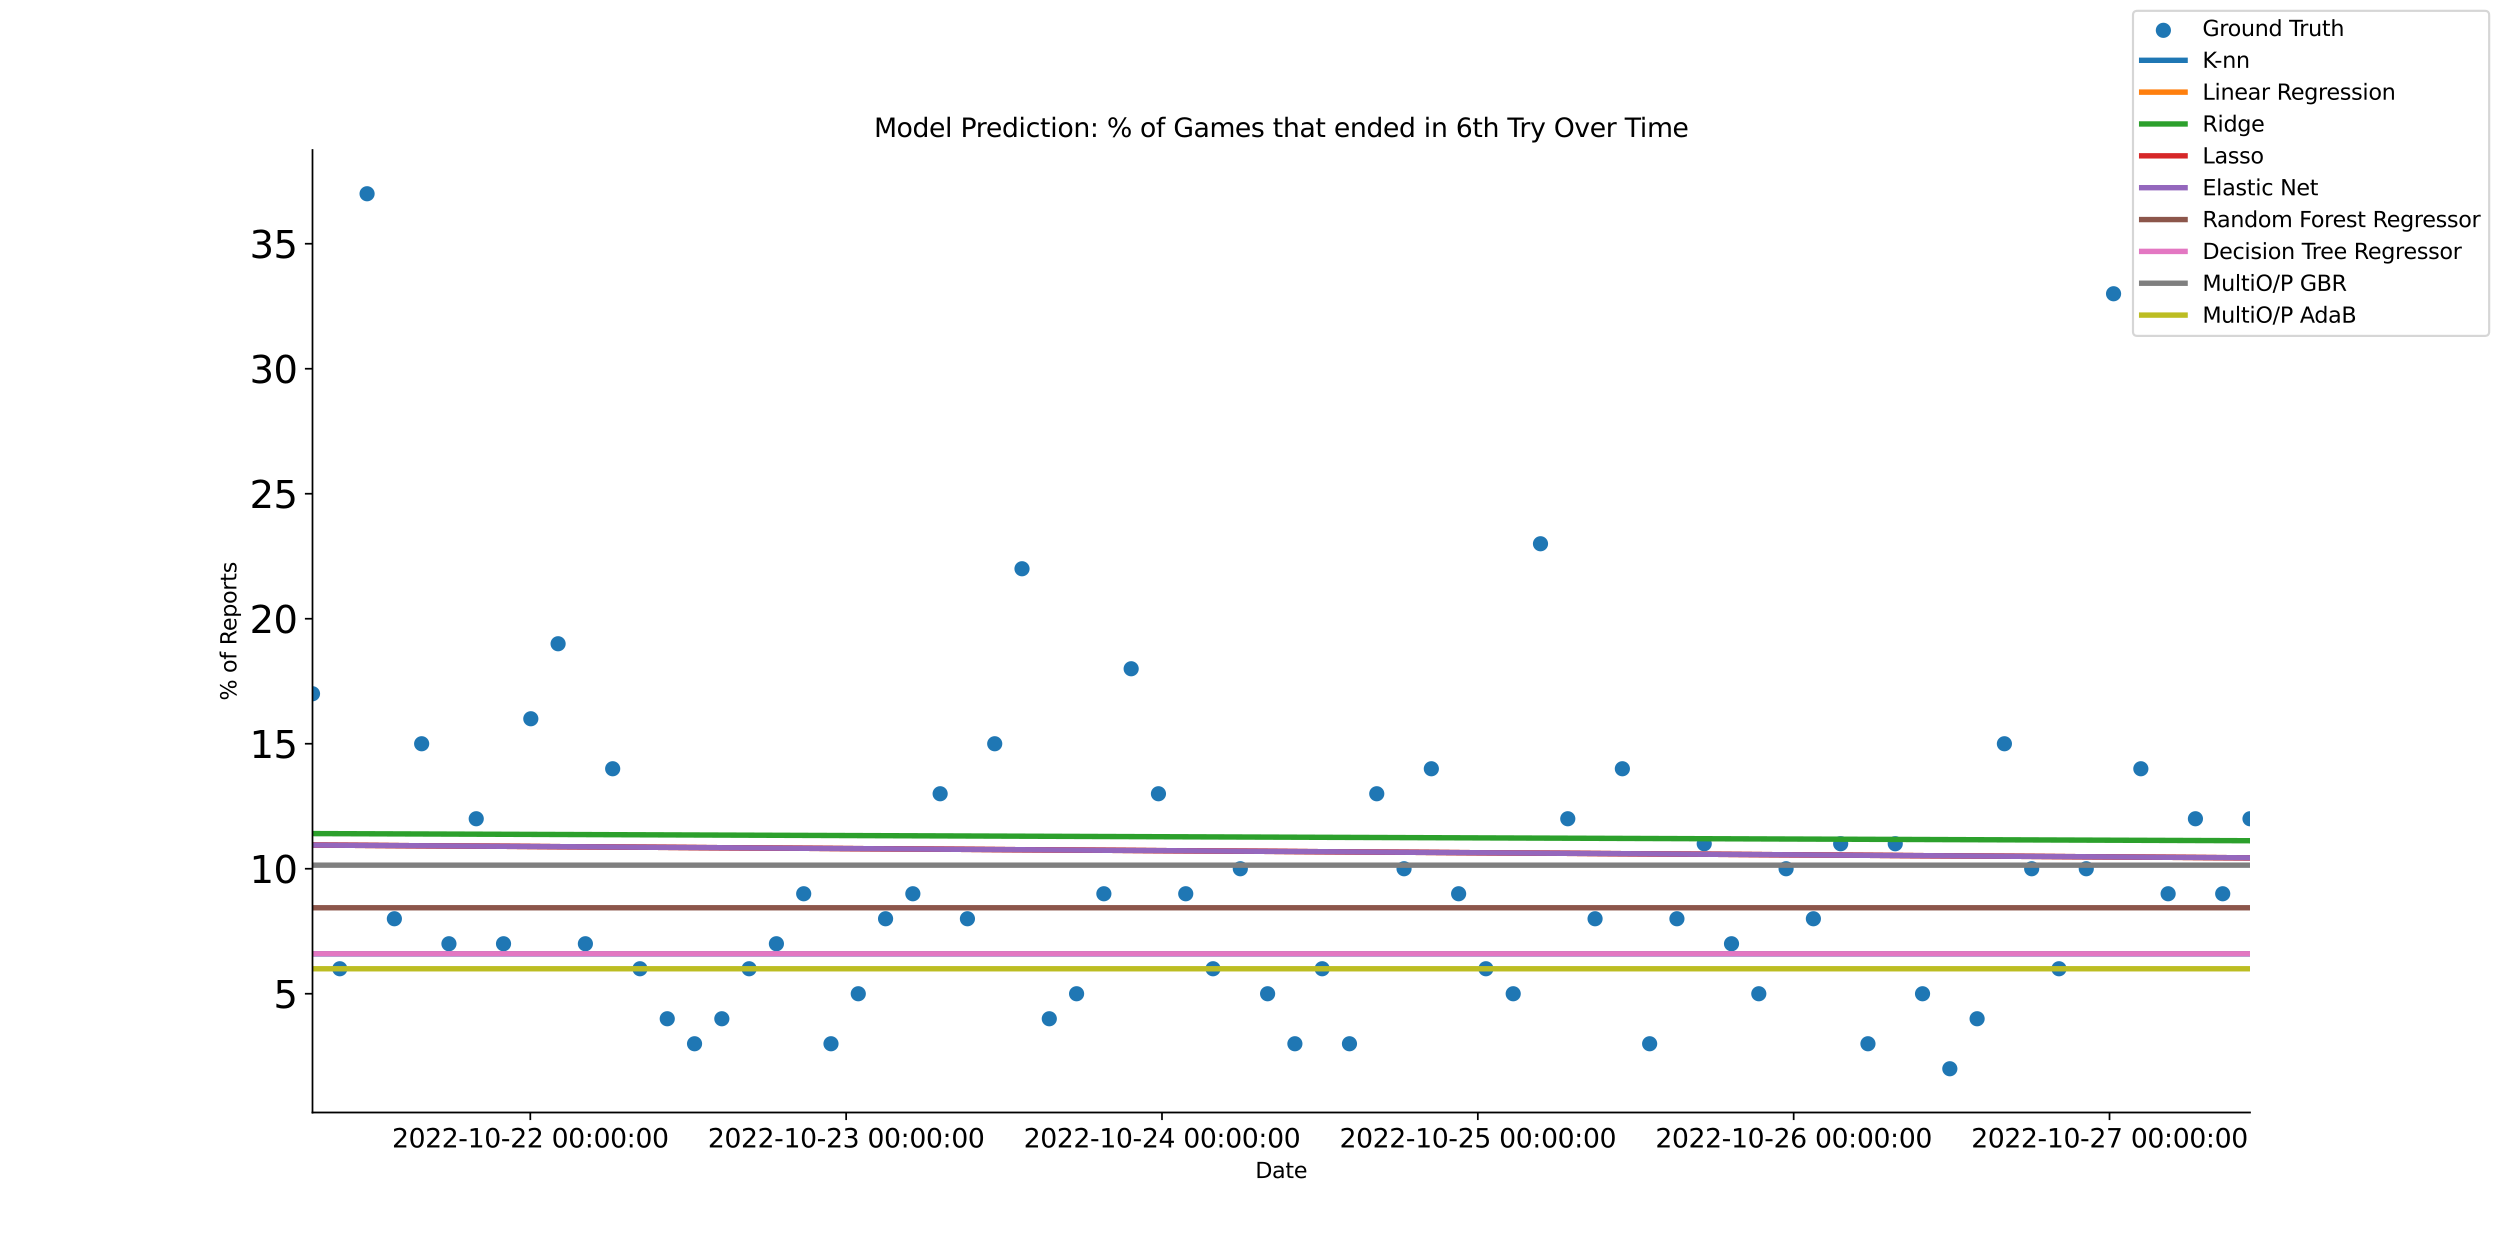 <?xml version="1.0" encoding="utf-8" standalone="no"?>
<!DOCTYPE svg PUBLIC "-//W3C//DTD SVG 1.1//EN"
  "http://www.w3.org/Graphics/SVG/1.1/DTD/svg11.dtd">
<svg xmlns:xlink="http://www.w3.org/1999/xlink" width="1152pt" height="576pt" viewBox="0 0 1152 576" xmlns="http://www.w3.org/2000/svg" version="1.1">
 <defs>
  <style type="text/css">*{stroke-linejoin: round; stroke-linecap: butt}</style>
 </defs>
 <g id="figure_1">
  <g id="patch_1">
   <path d="M 0 576 
L 1152 576 
L 1152 0 
L 0 0 
z
" style="fill: #ffffff"/>
  </g>
  <g id="axes_1">
   <g id="patch_2">
    <path d="M 144 512.64 
L 1036.8 512.64 
L 1036.8 69.12 
L 144 69.12 
z
" style="fill: #ffffff"/>
   </g>
   <g id="PathCollection_1">
    <defs>
     <path id="m0ea3b5fbcf" d="M 0 3 
C 0.796 3 1.559 2.684 2.121 2.121 
C 2.684 1.559 3 0.796 3 0 
C 3 -0.796 2.684 -1.559 2.121 -2.121 
C 1.559 -2.684 0.796 -3 0 -3 
C -0.796 -3 -1.559 -2.684 -2.121 -2.121 
C -2.684 -1.559 -3 -0.796 -3 0 
C -3 0.796 -2.684 1.559 -2.121 2.121 
C -1.559 2.684 -0.796 3 0 3 
z
" style="stroke: #1f77b4"/>
    </defs>
    <g clip-path="url(#pbd9b07a885)">
     <use xlink:href="#m0ea3b5fbcf" x="144" y="319.68" style="fill: #1f77b4; stroke: #1f77b4"/>
     <use xlink:href="#m0ea3b5fbcf" x="156.575" y="446.4" style="fill: #1f77b4; stroke: #1f77b4"/>
     <use xlink:href="#m0ea3b5fbcf" x="169.149" y="89.28" style="fill: #1f77b4; stroke: #1f77b4"/>
     <use xlink:href="#m0ea3b5fbcf" x="181.724" y="423.36" style="fill: #1f77b4; stroke: #1f77b4"/>
     <use xlink:href="#m0ea3b5fbcf" x="194.299" y="342.72" style="fill: #1f77b4; stroke: #1f77b4"/>
     <use xlink:href="#m0ea3b5fbcf" x="206.873" y="434.88" style="fill: #1f77b4; stroke: #1f77b4"/>
     <use xlink:href="#m0ea3b5fbcf" x="219.448" y="377.28" style="fill: #1f77b4; stroke: #1f77b4"/>
     <use xlink:href="#m0ea3b5fbcf" x="232.023" y="434.88" style="fill: #1f77b4; stroke: #1f77b4"/>
     <use xlink:href="#m0ea3b5fbcf" x="244.597" y="331.2" style="fill: #1f77b4; stroke: #1f77b4"/>
     <use xlink:href="#m0ea3b5fbcf" x="257.172" y="296.64" style="fill: #1f77b4; stroke: #1f77b4"/>
     <use xlink:href="#m0ea3b5fbcf" x="269.746" y="434.88" style="fill: #1f77b4; stroke: #1f77b4"/>
     <use xlink:href="#m0ea3b5fbcf" x="282.321" y="354.24" style="fill: #1f77b4; stroke: #1f77b4"/>
     <use xlink:href="#m0ea3b5fbcf" x="294.896" y="446.4" style="fill: #1f77b4; stroke: #1f77b4"/>
     <use xlink:href="#m0ea3b5fbcf" x="307.47" y="469.44" style="fill: #1f77b4; stroke: #1f77b4"/>
     <use xlink:href="#m0ea3b5fbcf" x="320.045" y="480.96" style="fill: #1f77b4; stroke: #1f77b4"/>
     <use xlink:href="#m0ea3b5fbcf" x="332.62" y="469.44" style="fill: #1f77b4; stroke: #1f77b4"/>
     <use xlink:href="#m0ea3b5fbcf" x="345.194" y="446.4" style="fill: #1f77b4; stroke: #1f77b4"/>
     <use xlink:href="#m0ea3b5fbcf" x="357.769" y="434.88" style="fill: #1f77b4; stroke: #1f77b4"/>
     <use xlink:href="#m0ea3b5fbcf" x="370.344" y="411.84" style="fill: #1f77b4; stroke: #1f77b4"/>
     <use xlink:href="#m0ea3b5fbcf" x="382.918" y="480.96" style="fill: #1f77b4; stroke: #1f77b4"/>
     <use xlink:href="#m0ea3b5fbcf" x="395.493" y="457.92" style="fill: #1f77b4; stroke: #1f77b4"/>
     <use xlink:href="#m0ea3b5fbcf" x="408.068" y="423.36" style="fill: #1f77b4; stroke: #1f77b4"/>
     <use xlink:href="#m0ea3b5fbcf" x="420.642" y="411.84" style="fill: #1f77b4; stroke: #1f77b4"/>
     <use xlink:href="#m0ea3b5fbcf" x="433.217" y="365.76" style="fill: #1f77b4; stroke: #1f77b4"/>
     <use xlink:href="#m0ea3b5fbcf" x="445.792" y="423.36" style="fill: #1f77b4; stroke: #1f77b4"/>
     <use xlink:href="#m0ea3b5fbcf" x="458.366" y="342.72" style="fill: #1f77b4; stroke: #1f77b4"/>
     <use xlink:href="#m0ea3b5fbcf" x="470.941" y="262.08" style="fill: #1f77b4; stroke: #1f77b4"/>
     <use xlink:href="#m0ea3b5fbcf" x="483.515" y="469.44" style="fill: #1f77b4; stroke: #1f77b4"/>
     <use xlink:href="#m0ea3b5fbcf" x="496.09" y="457.92" style="fill: #1f77b4; stroke: #1f77b4"/>
     <use xlink:href="#m0ea3b5fbcf" x="508.665" y="411.84" style="fill: #1f77b4; stroke: #1f77b4"/>
     <use xlink:href="#m0ea3b5fbcf" x="521.239" y="308.16" style="fill: #1f77b4; stroke: #1f77b4"/>
     <use xlink:href="#m0ea3b5fbcf" x="533.814" y="365.76" style="fill: #1f77b4; stroke: #1f77b4"/>
     <use xlink:href="#m0ea3b5fbcf" x="546.389" y="411.84" style="fill: #1f77b4; stroke: #1f77b4"/>
     <use xlink:href="#m0ea3b5fbcf" x="558.963" y="446.4" style="fill: #1f77b4; stroke: #1f77b4"/>
     <use xlink:href="#m0ea3b5fbcf" x="571.538" y="400.32" style="fill: #1f77b4; stroke: #1f77b4"/>
     <use xlink:href="#m0ea3b5fbcf" x="584.113" y="457.92" style="fill: #1f77b4; stroke: #1f77b4"/>
     <use xlink:href="#m0ea3b5fbcf" x="596.687" y="480.96" style="fill: #1f77b4; stroke: #1f77b4"/>
     <use xlink:href="#m0ea3b5fbcf" x="609.262" y="446.4" style="fill: #1f77b4; stroke: #1f77b4"/>
     <use xlink:href="#m0ea3b5fbcf" x="621.837" y="480.96" style="fill: #1f77b4; stroke: #1f77b4"/>
     <use xlink:href="#m0ea3b5fbcf" x="634.411" y="365.76" style="fill: #1f77b4; stroke: #1f77b4"/>
     <use xlink:href="#m0ea3b5fbcf" x="646.986" y="400.32" style="fill: #1f77b4; stroke: #1f77b4"/>
     <use xlink:href="#m0ea3b5fbcf" x="659.561" y="354.24" style="fill: #1f77b4; stroke: #1f77b4"/>
     <use xlink:href="#m0ea3b5fbcf" x="672.135" y="411.84" style="fill: #1f77b4; stroke: #1f77b4"/>
     <use xlink:href="#m0ea3b5fbcf" x="684.71" y="446.4" style="fill: #1f77b4; stroke: #1f77b4"/>
     <use xlink:href="#m0ea3b5fbcf" x="697.285" y="457.92" style="fill: #1f77b4; stroke: #1f77b4"/>
     <use xlink:href="#m0ea3b5fbcf" x="709.859" y="250.56" style="fill: #1f77b4; stroke: #1f77b4"/>
     <use xlink:href="#m0ea3b5fbcf" x="722.434" y="377.28" style="fill: #1f77b4; stroke: #1f77b4"/>
     <use xlink:href="#m0ea3b5fbcf" x="735.008" y="423.36" style="fill: #1f77b4; stroke: #1f77b4"/>
     <use xlink:href="#m0ea3b5fbcf" x="747.583" y="354.24" style="fill: #1f77b4; stroke: #1f77b4"/>
     <use xlink:href="#m0ea3b5fbcf" x="760.158" y="480.96" style="fill: #1f77b4; stroke: #1f77b4"/>
     <use xlink:href="#m0ea3b5fbcf" x="772.732" y="423.36" style="fill: #1f77b4; stroke: #1f77b4"/>
     <use xlink:href="#m0ea3b5fbcf" x="785.307" y="388.8" style="fill: #1f77b4; stroke: #1f77b4"/>
     <use xlink:href="#m0ea3b5fbcf" x="797.882" y="434.88" style="fill: #1f77b4; stroke: #1f77b4"/>
     <use xlink:href="#m0ea3b5fbcf" x="810.456" y="457.92" style="fill: #1f77b4; stroke: #1f77b4"/>
     <use xlink:href="#m0ea3b5fbcf" x="823.031" y="400.32" style="fill: #1f77b4; stroke: #1f77b4"/>
     <use xlink:href="#m0ea3b5fbcf" x="835.606" y="423.36" style="fill: #1f77b4; stroke: #1f77b4"/>
     <use xlink:href="#m0ea3b5fbcf" x="848.18" y="388.8" style="fill: #1f77b4; stroke: #1f77b4"/>
     <use xlink:href="#m0ea3b5fbcf" x="860.755" y="480.96" style="fill: #1f77b4; stroke: #1f77b4"/>
     <use xlink:href="#m0ea3b5fbcf" x="873.33" y="388.8" style="fill: #1f77b4; stroke: #1f77b4"/>
     <use xlink:href="#m0ea3b5fbcf" x="885.904" y="457.92" style="fill: #1f77b4; stroke: #1f77b4"/>
     <use xlink:href="#m0ea3b5fbcf" x="898.479" y="492.48" style="fill: #1f77b4; stroke: #1f77b4"/>
     <use xlink:href="#m0ea3b5fbcf" x="911.054" y="469.44" style="fill: #1f77b4; stroke: #1f77b4"/>
     <use xlink:href="#m0ea3b5fbcf" x="923.628" y="342.72" style="fill: #1f77b4; stroke: #1f77b4"/>
     <use xlink:href="#m0ea3b5fbcf" x="936.203" y="400.32" style="fill: #1f77b4; stroke: #1f77b4"/>
     <use xlink:href="#m0ea3b5fbcf" x="948.777" y="446.4" style="fill: #1f77b4; stroke: #1f77b4"/>
     <use xlink:href="#m0ea3b5fbcf" x="961.352" y="400.32" style="fill: #1f77b4; stroke: #1f77b4"/>
     <use xlink:href="#m0ea3b5fbcf" x="973.927" y="135.36" style="fill: #1f77b4; stroke: #1f77b4"/>
     <use xlink:href="#m0ea3b5fbcf" x="986.501" y="354.24" style="fill: #1f77b4; stroke: #1f77b4"/>
     <use xlink:href="#m0ea3b5fbcf" x="999.076" y="411.84" style="fill: #1f77b4; stroke: #1f77b4"/>
     <use xlink:href="#m0ea3b5fbcf" x="1011.651" y="377.28" style="fill: #1f77b4; stroke: #1f77b4"/>
     <use xlink:href="#m0ea3b5fbcf" x="1024.225" y="411.84" style="fill: #1f77b4; stroke: #1f77b4"/>
     <use xlink:href="#m0ea3b5fbcf" x="1036.8" y="377.28" style="fill: #1f77b4; stroke: #1f77b4"/>
    </g>
   </g>
   <g id="matplotlib.axis_1">
    <g id="xtick_1">
     <g id="line2d_1">
      <defs>
       <path id="m6dbada11b9" d="M 0 0 
L 0 3.5 
" style="stroke: #000000; stroke-width: 0.8"/>
      </defs>
      <g>
       <use xlink:href="#m6dbada11b9" x="244.364" y="512.64" style="stroke: #000000; stroke-width: 0.8"/>
      </g>
     </g>
     <g id="text_1">
      <!-- 2022-10-22 00:00:00 -->
      <g transform="translate(180.641 528.758) scale(0.12 -0.12)">
       <defs>
        <path id="DejaVuSans-32" d="M 1228 531 
L 3431 531 
L 3431 0 
L 469 0 
L 469 531 
Q 828 903 1448 1529 
Q 2069 2156 2228 2338 
Q 2531 2678 2651 2914 
Q 2772 3150 2772 3378 
Q 2772 3750 2511 3984 
Q 2250 4219 1831 4219 
Q 1534 4219 1204 4116 
Q 875 4013 500 3803 
L 500 4441 
Q 881 4594 1212 4672 
Q 1544 4750 1819 4750 
Q 2544 4750 2975 4387 
Q 3406 4025 3406 3419 
Q 3406 3131 3298 2873 
Q 3191 2616 2906 2266 
Q 2828 2175 2409 1742 
Q 1991 1309 1228 531 
z
" transform="scale(0.016)"/>
        <path id="DejaVuSans-30" d="M 2034 4250 
Q 1547 4250 1301 3770 
Q 1056 3291 1056 2328 
Q 1056 1369 1301 889 
Q 1547 409 2034 409 
Q 2525 409 2770 889 
Q 3016 1369 3016 2328 
Q 3016 3291 2770 3770 
Q 2525 4250 2034 4250 
z
M 2034 4750 
Q 2819 4750 3233 4129 
Q 3647 3509 3647 2328 
Q 3647 1150 3233 529 
Q 2819 -91 2034 -91 
Q 1250 -91 836 529 
Q 422 1150 422 2328 
Q 422 3509 836 4129 
Q 1250 4750 2034 4750 
z
" transform="scale(0.016)"/>
        <path id="DejaVuSans-2d" d="M 313 2009 
L 1997 2009 
L 1997 1497 
L 313 1497 
L 313 2009 
z
" transform="scale(0.016)"/>
        <path id="DejaVuSans-31" d="M 794 531 
L 1825 531 
L 1825 4091 
L 703 3866 
L 703 4441 
L 1819 4666 
L 2450 4666 
L 2450 531 
L 3481 531 
L 3481 0 
L 794 0 
L 794 531 
z
" transform="scale(0.016)"/>
        <path id="DejaVuSans-20" transform="scale(0.016)"/>
        <path id="DejaVuSans-3a" d="M 750 794 
L 1409 794 
L 1409 0 
L 750 0 
L 750 794 
z
M 750 3309 
L 1409 3309 
L 1409 2516 
L 750 2516 
L 750 3309 
z
" transform="scale(0.016)"/>
       </defs>
       <use xlink:href="#DejaVuSans-32"/>
       <use xlink:href="#DejaVuSans-30" x="63.623"/>
       <use xlink:href="#DejaVuSans-32" x="127.246"/>
       <use xlink:href="#DejaVuSans-32" x="190.869"/>
       <use xlink:href="#DejaVuSans-2d" x="254.492"/>
       <use xlink:href="#DejaVuSans-31" x="290.576"/>
       <use xlink:href="#DejaVuSans-30" x="354.199"/>
       <use xlink:href="#DejaVuSans-2d" x="417.822"/>
       <use xlink:href="#DejaVuSans-32" x="453.906"/>
       <use xlink:href="#DejaVuSans-32" x="517.529"/>
       <use xlink:href="#DejaVuSans-20" x="581.152"/>
       <use xlink:href="#DejaVuSans-30" x="612.939"/>
       <use xlink:href="#DejaVuSans-30" x="676.562"/>
       <use xlink:href="#DejaVuSans-3a" x="740.186"/>
       <use xlink:href="#DejaVuSans-30" x="773.877"/>
       <use xlink:href="#DejaVuSans-30" x="837.5"/>
       <use xlink:href="#DejaVuSans-3a" x="901.123"/>
       <use xlink:href="#DejaVuSans-30" x="934.814"/>
       <use xlink:href="#DejaVuSans-30" x="998.438"/>
      </g>
     </g>
    </g>
    <g id="xtick_2">
     <g id="line2d_2">
      <g>
       <use xlink:href="#m6dbada11b9" x="389.904" y="512.64" style="stroke: #000000; stroke-width: 0.8"/>
      </g>
     </g>
     <g id="text_2">
      <!-- 2022-10-23 00:00:00 -->
      <g transform="translate(326.18 528.758) scale(0.12 -0.12)">
       <defs>
        <path id="DejaVuSans-33" d="M 2597 2516 
Q 3050 2419 3304 2112 
Q 3559 1806 3559 1356 
Q 3559 666 3084 287 
Q 2609 -91 1734 -91 
Q 1441 -91 1130 -33 
Q 819 25 488 141 
L 488 750 
Q 750 597 1062 519 
Q 1375 441 1716 441 
Q 2309 441 2620 675 
Q 2931 909 2931 1356 
Q 2931 1769 2642 2001 
Q 2353 2234 1838 2234 
L 1294 2234 
L 1294 2753 
L 1863 2753 
Q 2328 2753 2575 2939 
Q 2822 3125 2822 3475 
Q 2822 3834 2567 4026 
Q 2313 4219 1838 4219 
Q 1578 4219 1281 4162 
Q 984 4106 628 3988 
L 628 4550 
Q 988 4650 1302 4700 
Q 1616 4750 1894 4750 
Q 2613 4750 3031 4423 
Q 3450 4097 3450 3541 
Q 3450 3153 3228 2886 
Q 3006 2619 2597 2516 
z
" transform="scale(0.016)"/>
       </defs>
       <use xlink:href="#DejaVuSans-32"/>
       <use xlink:href="#DejaVuSans-30" x="63.623"/>
       <use xlink:href="#DejaVuSans-32" x="127.246"/>
       <use xlink:href="#DejaVuSans-32" x="190.869"/>
       <use xlink:href="#DejaVuSans-2d" x="254.492"/>
       <use xlink:href="#DejaVuSans-31" x="290.576"/>
       <use xlink:href="#DejaVuSans-30" x="354.199"/>
       <use xlink:href="#DejaVuSans-2d" x="417.822"/>
       <use xlink:href="#DejaVuSans-32" x="453.906"/>
       <use xlink:href="#DejaVuSans-33" x="517.529"/>
       <use xlink:href="#DejaVuSans-20" x="581.152"/>
       <use xlink:href="#DejaVuSans-30" x="612.939"/>
       <use xlink:href="#DejaVuSans-30" x="676.562"/>
       <use xlink:href="#DejaVuSans-3a" x="740.186"/>
       <use xlink:href="#DejaVuSans-30" x="773.877"/>
       <use xlink:href="#DejaVuSans-30" x="837.5"/>
       <use xlink:href="#DejaVuSans-3a" x="901.123"/>
       <use xlink:href="#DejaVuSans-30" x="934.814"/>
       <use xlink:href="#DejaVuSans-30" x="998.438"/>
      </g>
     </g>
    </g>
    <g id="xtick_3">
     <g id="line2d_3">
      <g>
       <use xlink:href="#m6dbada11b9" x="535.444" y="512.64" style="stroke: #000000; stroke-width: 0.8"/>
      </g>
     </g>
     <g id="text_3">
      <!-- 2022-10-24 00:00:00 -->
      <g transform="translate(471.72 528.758) scale(0.12 -0.12)">
       <defs>
        <path id="DejaVuSans-34" d="M 2419 4116 
L 825 1625 
L 2419 1625 
L 2419 4116 
z
M 2253 4666 
L 3047 4666 
L 3047 1625 
L 3713 1625 
L 3713 1100 
L 3047 1100 
L 3047 0 
L 2419 0 
L 2419 1100 
L 313 1100 
L 313 1709 
L 2253 4666 
z
" transform="scale(0.016)"/>
       </defs>
       <use xlink:href="#DejaVuSans-32"/>
       <use xlink:href="#DejaVuSans-30" x="63.623"/>
       <use xlink:href="#DejaVuSans-32" x="127.246"/>
       <use xlink:href="#DejaVuSans-32" x="190.869"/>
       <use xlink:href="#DejaVuSans-2d" x="254.492"/>
       <use xlink:href="#DejaVuSans-31" x="290.576"/>
       <use xlink:href="#DejaVuSans-30" x="354.199"/>
       <use xlink:href="#DejaVuSans-2d" x="417.822"/>
       <use xlink:href="#DejaVuSans-32" x="453.906"/>
       <use xlink:href="#DejaVuSans-34" x="517.529"/>
       <use xlink:href="#DejaVuSans-20" x="581.152"/>
       <use xlink:href="#DejaVuSans-30" x="612.939"/>
       <use xlink:href="#DejaVuSans-30" x="676.562"/>
       <use xlink:href="#DejaVuSans-3a" x="740.186"/>
       <use xlink:href="#DejaVuSans-30" x="773.877"/>
       <use xlink:href="#DejaVuSans-30" x="837.5"/>
       <use xlink:href="#DejaVuSans-3a" x="901.123"/>
       <use xlink:href="#DejaVuSans-30" x="934.814"/>
       <use xlink:href="#DejaVuSans-30" x="998.438"/>
      </g>
     </g>
    </g>
    <g id="xtick_4">
     <g id="line2d_4">
      <g>
       <use xlink:href="#m6dbada11b9" x="680.984" y="512.64" style="stroke: #000000; stroke-width: 0.8"/>
      </g>
     </g>
     <g id="text_4">
      <!-- 2022-10-25 00:00:00 -->
      <g transform="translate(617.26 528.758) scale(0.12 -0.12)">
       <defs>
        <path id="DejaVuSans-35" d="M 691 4666 
L 3169 4666 
L 3169 4134 
L 1269 4134 
L 1269 2991 
Q 1406 3038 1543 3061 
Q 1681 3084 1819 3084 
Q 2600 3084 3056 2656 
Q 3513 2228 3513 1497 
Q 3513 744 3044 326 
Q 2575 -91 1722 -91 
Q 1428 -91 1123 -41 
Q 819 9 494 109 
L 494 744 
Q 775 591 1075 516 
Q 1375 441 1709 441 
Q 2250 441 2565 725 
Q 2881 1009 2881 1497 
Q 2881 1984 2565 2268 
Q 2250 2553 1709 2553 
Q 1456 2553 1204 2497 
Q 953 2441 691 2322 
L 691 4666 
z
" transform="scale(0.016)"/>
       </defs>
       <use xlink:href="#DejaVuSans-32"/>
       <use xlink:href="#DejaVuSans-30" x="63.623"/>
       <use xlink:href="#DejaVuSans-32" x="127.246"/>
       <use xlink:href="#DejaVuSans-32" x="190.869"/>
       <use xlink:href="#DejaVuSans-2d" x="254.492"/>
       <use xlink:href="#DejaVuSans-31" x="290.576"/>
       <use xlink:href="#DejaVuSans-30" x="354.199"/>
       <use xlink:href="#DejaVuSans-2d" x="417.822"/>
       <use xlink:href="#DejaVuSans-32" x="453.906"/>
       <use xlink:href="#DejaVuSans-35" x="517.529"/>
       <use xlink:href="#DejaVuSans-20" x="581.152"/>
       <use xlink:href="#DejaVuSans-30" x="612.939"/>
       <use xlink:href="#DejaVuSans-30" x="676.562"/>
       <use xlink:href="#DejaVuSans-3a" x="740.186"/>
       <use xlink:href="#DejaVuSans-30" x="773.877"/>
       <use xlink:href="#DejaVuSans-30" x="837.5"/>
       <use xlink:href="#DejaVuSans-3a" x="901.123"/>
       <use xlink:href="#DejaVuSans-30" x="934.814"/>
       <use xlink:href="#DejaVuSans-30" x="998.438"/>
      </g>
     </g>
    </g>
    <g id="xtick_5">
     <g id="line2d_5">
      <g>
       <use xlink:href="#m6dbada11b9" x="826.524" y="512.64" style="stroke: #000000; stroke-width: 0.8"/>
      </g>
     </g>
     <g id="text_5">
      <!-- 2022-10-26 00:00:00 -->
      <g transform="translate(762.8 528.758) scale(0.12 -0.12)">
       <defs>
        <path id="DejaVuSans-36" d="M 2113 2584 
Q 1688 2584 1439 2293 
Q 1191 2003 1191 1497 
Q 1191 994 1439 701 
Q 1688 409 2113 409 
Q 2538 409 2786 701 
Q 3034 994 3034 1497 
Q 3034 2003 2786 2293 
Q 2538 2584 2113 2584 
z
M 3366 4563 
L 3366 3988 
Q 3128 4100 2886 4159 
Q 2644 4219 2406 4219 
Q 1781 4219 1451 3797 
Q 1122 3375 1075 2522 
Q 1259 2794 1537 2939 
Q 1816 3084 2150 3084 
Q 2853 3084 3261 2657 
Q 3669 2231 3669 1497 
Q 3669 778 3244 343 
Q 2819 -91 2113 -91 
Q 1303 -91 875 529 
Q 447 1150 447 2328 
Q 447 3434 972 4092 
Q 1497 4750 2381 4750 
Q 2619 4750 2861 4703 
Q 3103 4656 3366 4563 
z
" transform="scale(0.016)"/>
       </defs>
       <use xlink:href="#DejaVuSans-32"/>
       <use xlink:href="#DejaVuSans-30" x="63.623"/>
       <use xlink:href="#DejaVuSans-32" x="127.246"/>
       <use xlink:href="#DejaVuSans-32" x="190.869"/>
       <use xlink:href="#DejaVuSans-2d" x="254.492"/>
       <use xlink:href="#DejaVuSans-31" x="290.576"/>
       <use xlink:href="#DejaVuSans-30" x="354.199"/>
       <use xlink:href="#DejaVuSans-2d" x="417.822"/>
       <use xlink:href="#DejaVuSans-32" x="453.906"/>
       <use xlink:href="#DejaVuSans-36" x="517.529"/>
       <use xlink:href="#DejaVuSans-20" x="581.152"/>
       <use xlink:href="#DejaVuSans-30" x="612.939"/>
       <use xlink:href="#DejaVuSans-30" x="676.562"/>
       <use xlink:href="#DejaVuSans-3a" x="740.186"/>
       <use xlink:href="#DejaVuSans-30" x="773.877"/>
       <use xlink:href="#DejaVuSans-30" x="837.5"/>
       <use xlink:href="#DejaVuSans-3a" x="901.123"/>
       <use xlink:href="#DejaVuSans-30" x="934.814"/>
       <use xlink:href="#DejaVuSans-30" x="998.438"/>
      </g>
     </g>
    </g>
    <g id="xtick_6">
     <g id="line2d_6">
      <g>
       <use xlink:href="#m6dbada11b9" x="972.064" y="512.64" style="stroke: #000000; stroke-width: 0.8"/>
      </g>
     </g>
     <g id="text_6">
      <!-- 2022-10-27 00:00:00 -->
      <g transform="translate(908.34 528.758) scale(0.12 -0.12)">
       <defs>
        <path id="DejaVuSans-37" d="M 525 4666 
L 3525 4666 
L 3525 4397 
L 1831 0 
L 1172 0 
L 2766 4134 
L 525 4134 
L 525 4666 
z
" transform="scale(0.016)"/>
       </defs>
       <use xlink:href="#DejaVuSans-32"/>
       <use xlink:href="#DejaVuSans-30" x="63.623"/>
       <use xlink:href="#DejaVuSans-32" x="127.246"/>
       <use xlink:href="#DejaVuSans-32" x="190.869"/>
       <use xlink:href="#DejaVuSans-2d" x="254.492"/>
       <use xlink:href="#DejaVuSans-31" x="290.576"/>
       <use xlink:href="#DejaVuSans-30" x="354.199"/>
       <use xlink:href="#DejaVuSans-2d" x="417.822"/>
       <use xlink:href="#DejaVuSans-32" x="453.906"/>
       <use xlink:href="#DejaVuSans-37" x="517.529"/>
       <use xlink:href="#DejaVuSans-20" x="581.152"/>
       <use xlink:href="#DejaVuSans-30" x="612.939"/>
       <use xlink:href="#DejaVuSans-30" x="676.562"/>
       <use xlink:href="#DejaVuSans-3a" x="740.186"/>
       <use xlink:href="#DejaVuSans-30" x="773.877"/>
       <use xlink:href="#DejaVuSans-30" x="837.5"/>
       <use xlink:href="#DejaVuSans-3a" x="901.123"/>
       <use xlink:href="#DejaVuSans-30" x="934.814"/>
       <use xlink:href="#DejaVuSans-30" x="998.438"/>
      </g>
     </g>
    </g>
    <g id="text_7">
     <!-- Date -->
     <g transform="translate(578.449 542.852) scale(0.1 -0.1)">
      <defs>
       <path id="DejaVuSans-44" d="M 1259 4147 
L 1259 519 
L 2022 519 
Q 2988 519 3436 956 
Q 3884 1394 3884 2338 
Q 3884 3275 3436 3711 
Q 2988 4147 2022 4147 
L 1259 4147 
z
M 628 4666 
L 1925 4666 
Q 3281 4666 3915 4102 
Q 4550 3538 4550 2338 
Q 4550 1131 3912 565 
Q 3275 0 1925 0 
L 628 0 
L 628 4666 
z
" transform="scale(0.016)"/>
       <path id="DejaVuSans-61" d="M 2194 1759 
Q 1497 1759 1228 1600 
Q 959 1441 959 1056 
Q 959 750 1161 570 
Q 1363 391 1709 391 
Q 2188 391 2477 730 
Q 2766 1069 2766 1631 
L 2766 1759 
L 2194 1759 
z
M 3341 1997 
L 3341 0 
L 2766 0 
L 2766 531 
Q 2569 213 2275 61 
Q 1981 -91 1556 -91 
Q 1019 -91 701 211 
Q 384 513 384 1019 
Q 384 1609 779 1909 
Q 1175 2209 1959 2209 
L 2766 2209 
L 2766 2266 
Q 2766 2663 2505 2880 
Q 2244 3097 1772 3097 
Q 1472 3097 1187 3025 
Q 903 2953 641 2809 
L 641 3341 
Q 956 3463 1253 3523 
Q 1550 3584 1831 3584 
Q 2591 3584 2966 3190 
Q 3341 2797 3341 1997 
z
" transform="scale(0.016)"/>
       <path id="DejaVuSans-74" d="M 1172 4494 
L 1172 3500 
L 2356 3500 
L 2356 3053 
L 1172 3053 
L 1172 1153 
Q 1172 725 1289 603 
Q 1406 481 1766 481 
L 2356 481 
L 2356 0 
L 1766 0 
Q 1100 0 847 248 
Q 594 497 594 1153 
L 594 3053 
L 172 3053 
L 172 3500 
L 594 3500 
L 594 4494 
L 1172 4494 
z
" transform="scale(0.016)"/>
       <path id="DejaVuSans-65" d="M 3597 1894 
L 3597 1613 
L 953 1613 
Q 991 1019 1311 708 
Q 1631 397 2203 397 
Q 2534 397 2845 478 
Q 3156 559 3463 722 
L 3463 178 
Q 3153 47 2828 -22 
Q 2503 -91 2169 -91 
Q 1331 -91 842 396 
Q 353 884 353 1716 
Q 353 2575 817 3079 
Q 1281 3584 2069 3584 
Q 2775 3584 3186 3129 
Q 3597 2675 3597 1894 
z
M 3022 2063 
Q 3016 2534 2758 2815 
Q 2500 3097 2075 3097 
Q 1594 3097 1305 2825 
Q 1016 2553 972 2059 
L 3022 2063 
z
" transform="scale(0.016)"/>
      </defs>
      <use xlink:href="#DejaVuSans-44"/>
      <use xlink:href="#DejaVuSans-61" x="77.002"/>
      <use xlink:href="#DejaVuSans-74" x="138.281"/>
      <use xlink:href="#DejaVuSans-65" x="177.49"/>
     </g>
    </g>
   </g>
   <g id="matplotlib.axis_2">
    <g id="ytick_1">
     <g id="line2d_7">
      <defs>
       <path id="m2f80400ec0" d="M 0 0 
L -3.5 0 
" style="stroke: #000000; stroke-width: 0.8"/>
      </defs>
      <g>
       <use xlink:href="#m2f80400ec0" x="144" y="457.92" style="stroke: #000000; stroke-width: 0.8"/>
      </g>
     </g>
     <g id="text_8">
      <!-- 5 -->
      <g transform="translate(126.006 464.485) scale(0.173 -0.173)">
       <use xlink:href="#DejaVuSans-35"/>
      </g>
     </g>
    </g>
    <g id="ytick_2">
     <g id="line2d_8">
      <g>
       <use xlink:href="#m2f80400ec0" x="144" y="400.32" style="stroke: #000000; stroke-width: 0.8"/>
      </g>
     </g>
     <g id="text_9">
      <!-- 10 -->
      <g transform="translate(115.011 406.885) scale(0.173 -0.173)">
       <use xlink:href="#DejaVuSans-31"/>
       <use xlink:href="#DejaVuSans-30" x="63.623"/>
      </g>
     </g>
    </g>
    <g id="ytick_3">
     <g id="line2d_9">
      <g>
       <use xlink:href="#m2f80400ec0" x="144" y="342.72" style="stroke: #000000; stroke-width: 0.8"/>
      </g>
     </g>
     <g id="text_10">
      <!-- 15 -->
      <g transform="translate(115.011 349.285) scale(0.173 -0.173)">
       <use xlink:href="#DejaVuSans-31"/>
       <use xlink:href="#DejaVuSans-35" x="63.623"/>
      </g>
     </g>
    </g>
    <g id="ytick_4">
     <g id="line2d_10">
      <g>
       <use xlink:href="#m2f80400ec0" x="144" y="285.12" style="stroke: #000000; stroke-width: 0.8"/>
      </g>
     </g>
     <g id="text_11">
      <!-- 20 -->
      <g transform="translate(115.011 291.685) scale(0.173 -0.173)">
       <use xlink:href="#DejaVuSans-32"/>
       <use xlink:href="#DejaVuSans-30" x="63.623"/>
      </g>
     </g>
    </g>
    <g id="ytick_5">
     <g id="line2d_11">
      <g>
       <use xlink:href="#m2f80400ec0" x="144" y="227.52" style="stroke: #000000; stroke-width: 0.8"/>
      </g>
     </g>
     <g id="text_12">
      <!-- 25 -->
      <g transform="translate(115.011 234.085) scale(0.173 -0.173)">
       <use xlink:href="#DejaVuSans-32"/>
       <use xlink:href="#DejaVuSans-35" x="63.623"/>
      </g>
     </g>
    </g>
    <g id="ytick_6">
     <g id="line2d_12">
      <g>
       <use xlink:href="#m2f80400ec0" x="144" y="169.92" style="stroke: #000000; stroke-width: 0.8"/>
      </g>
     </g>
     <g id="text_13">
      <!-- 30 -->
      <g transform="translate(115.011 176.485) scale(0.173 -0.173)">
       <use xlink:href="#DejaVuSans-33"/>
       <use xlink:href="#DejaVuSans-30" x="63.623"/>
      </g>
     </g>
    </g>
    <g id="ytick_7">
     <g id="line2d_13">
      <g>
       <use xlink:href="#m2f80400ec0" x="144" y="112.32" style="stroke: #000000; stroke-width: 0.8"/>
      </g>
     </g>
     <g id="text_14">
      <!-- 35 -->
      <g transform="translate(115.011 118.885) scale(0.173 -0.173)">
       <use xlink:href="#DejaVuSans-33"/>
       <use xlink:href="#DejaVuSans-35" x="63.623"/>
      </g>
     </g>
    </g>
    <g id="text_15">
     <!-- % of Reports -->
     <g transform="translate(108.932 322.808) rotate(-90) scale(0.1 -0.1)">
      <defs>
       <path id="DejaVuSans-25" d="M 4653 2053 
Q 4381 2053 4226 1822 
Q 4072 1591 4072 1178 
Q 4072 772 4226 539 
Q 4381 306 4653 306 
Q 4919 306 5073 539 
Q 5228 772 5228 1178 
Q 5228 1588 5073 1820 
Q 4919 2053 4653 2053 
z
M 4653 2450 
Q 5147 2450 5437 2106 
Q 5728 1763 5728 1178 
Q 5728 594 5436 251 
Q 5144 -91 4653 -91 
Q 4153 -91 3862 251 
Q 3572 594 3572 1178 
Q 3572 1766 3864 2108 
Q 4156 2450 4653 2450 
z
M 1428 4353 
Q 1159 4353 1004 4120 
Q 850 3888 850 3481 
Q 850 3069 1003 2837 
Q 1156 2606 1428 2606 
Q 1700 2606 1854 2837 
Q 2009 3069 2009 3481 
Q 2009 3884 1853 4118 
Q 1697 4353 1428 4353 
z
M 4250 4750 
L 4750 4750 
L 1831 -91 
L 1331 -91 
L 4250 4750 
z
M 1428 4750 
Q 1922 4750 2215 4408 
Q 2509 4066 2509 3481 
Q 2509 2891 2217 2550 
Q 1925 2209 1428 2209 
Q 931 2209 642 2551 
Q 353 2894 353 3481 
Q 353 4063 643 4406 
Q 934 4750 1428 4750 
z
" transform="scale(0.016)"/>
       <path id="DejaVuSans-6f" d="M 1959 3097 
Q 1497 3097 1228 2736 
Q 959 2375 959 1747 
Q 959 1119 1226 758 
Q 1494 397 1959 397 
Q 2419 397 2687 759 
Q 2956 1122 2956 1747 
Q 2956 2369 2687 2733 
Q 2419 3097 1959 3097 
z
M 1959 3584 
Q 2709 3584 3137 3096 
Q 3566 2609 3566 1747 
Q 3566 888 3137 398 
Q 2709 -91 1959 -91 
Q 1206 -91 779 398 
Q 353 888 353 1747 
Q 353 2609 779 3096 
Q 1206 3584 1959 3584 
z
" transform="scale(0.016)"/>
       <path id="DejaVuSans-66" d="M 2375 4863 
L 2375 4384 
L 1825 4384 
Q 1516 4384 1395 4259 
Q 1275 4134 1275 3809 
L 1275 3500 
L 2222 3500 
L 2222 3053 
L 1275 3053 
L 1275 0 
L 697 0 
L 697 3053 
L 147 3053 
L 147 3500 
L 697 3500 
L 697 3744 
Q 697 4328 969 4595 
Q 1241 4863 1831 4863 
L 2375 4863 
z
" transform="scale(0.016)"/>
       <path id="DejaVuSans-52" d="M 2841 2188 
Q 3044 2119 3236 1894 
Q 3428 1669 3622 1275 
L 4263 0 
L 3584 0 
L 2988 1197 
Q 2756 1666 2539 1819 
Q 2322 1972 1947 1972 
L 1259 1972 
L 1259 0 
L 628 0 
L 628 4666 
L 2053 4666 
Q 2853 4666 3247 4331 
Q 3641 3997 3641 3322 
Q 3641 2881 3436 2590 
Q 3231 2300 2841 2188 
z
M 1259 4147 
L 1259 2491 
L 2053 2491 
Q 2509 2491 2742 2702 
Q 2975 2913 2975 3322 
Q 2975 3731 2742 3939 
Q 2509 4147 2053 4147 
L 1259 4147 
z
" transform="scale(0.016)"/>
       <path id="DejaVuSans-70" d="M 1159 525 
L 1159 -1331 
L 581 -1331 
L 581 3500 
L 1159 3500 
L 1159 2969 
Q 1341 3281 1617 3432 
Q 1894 3584 2278 3584 
Q 2916 3584 3314 3078 
Q 3713 2572 3713 1747 
Q 3713 922 3314 415 
Q 2916 -91 2278 -91 
Q 1894 -91 1617 61 
Q 1341 213 1159 525 
z
M 3116 1747 
Q 3116 2381 2855 2742 
Q 2594 3103 2138 3103 
Q 1681 3103 1420 2742 
Q 1159 2381 1159 1747 
Q 1159 1113 1420 752 
Q 1681 391 2138 391 
Q 2594 391 2855 752 
Q 3116 1113 3116 1747 
z
" transform="scale(0.016)"/>
       <path id="DejaVuSans-72" d="M 2631 2963 
Q 2534 3019 2420 3045 
Q 2306 3072 2169 3072 
Q 1681 3072 1420 2755 
Q 1159 2438 1159 1844 
L 1159 0 
L 581 0 
L 581 3500 
L 1159 3500 
L 1159 2956 
Q 1341 3275 1631 3429 
Q 1922 3584 2338 3584 
Q 2397 3584 2469 3576 
Q 2541 3569 2628 3553 
L 2631 2963 
z
" transform="scale(0.016)"/>
       <path id="DejaVuSans-73" d="M 2834 3397 
L 2834 2853 
Q 2591 2978 2328 3040 
Q 2066 3103 1784 3103 
Q 1356 3103 1142 2972 
Q 928 2841 928 2578 
Q 928 2378 1081 2264 
Q 1234 2150 1697 2047 
L 1894 2003 
Q 2506 1872 2764 1633 
Q 3022 1394 3022 966 
Q 3022 478 2636 193 
Q 2250 -91 1575 -91 
Q 1294 -91 989 -36 
Q 684 19 347 128 
L 347 722 
Q 666 556 975 473 
Q 1284 391 1588 391 
Q 1994 391 2212 530 
Q 2431 669 2431 922 
Q 2431 1156 2273 1281 
Q 2116 1406 1581 1522 
L 1381 1569 
Q 847 1681 609 1914 
Q 372 2147 372 2553 
Q 372 3047 722 3315 
Q 1072 3584 1716 3584 
Q 2034 3584 2315 3537 
Q 2597 3491 2834 3397 
z
" transform="scale(0.016)"/>
      </defs>
      <use xlink:href="#DejaVuSans-25"/>
      <use xlink:href="#DejaVuSans-20" x="95.02"/>
      <use xlink:href="#DejaVuSans-6f" x="126.807"/>
      <use xlink:href="#DejaVuSans-66" x="187.988"/>
      <use xlink:href="#DejaVuSans-20" x="223.193"/>
      <use xlink:href="#DejaVuSans-52" x="254.98"/>
      <use xlink:href="#DejaVuSans-65" x="319.963"/>
      <use xlink:href="#DejaVuSans-70" x="381.486"/>
      <use xlink:href="#DejaVuSans-6f" x="444.963"/>
      <use xlink:href="#DejaVuSans-72" x="506.145"/>
      <use xlink:href="#DejaVuSans-74" x="547.258"/>
      <use xlink:href="#DejaVuSans-73" x="586.467"/>
     </g>
    </g>
   </g>
   <g id="line2d_14">
    <path d="M 144 439.488 
L 156.575 439.488 
L 169.149 439.488 
L 181.724 439.488 
L 194.299 439.488 
L 206.873 439.488 
L 219.448 439.488 
L 232.023 439.488 
L 244.597 439.488 
L 257.172 439.488 
L 269.746 439.488 
L 282.321 439.488 
L 294.896 439.488 
L 307.47 439.488 
L 320.045 439.488 
L 332.62 439.488 
L 345.194 439.488 
L 357.769 439.488 
L 370.344 439.488 
L 382.918 439.488 
L 395.493 439.488 
L 408.068 439.488 
L 420.642 439.488 
L 433.217 439.488 
L 445.792 439.488 
L 458.366 439.488 
L 470.941 439.488 
L 483.515 439.488 
L 496.09 439.488 
L 508.665 439.488 
L 521.239 439.488 
L 533.814 439.488 
L 546.389 439.488 
L 558.963 439.488 
L 571.538 439.488 
L 584.113 439.488 
L 596.687 439.488 
L 609.262 439.488 
L 621.837 439.488 
L 634.411 439.488 
L 646.986 439.488 
L 659.561 439.488 
L 672.135 439.488 
L 684.71 439.488 
L 697.285 439.488 
L 709.859 439.488 
L 722.434 439.488 
L 735.008 439.488 
L 747.583 439.488 
L 760.158 439.488 
L 772.732 439.488 
L 785.307 439.488 
L 797.882 439.488 
L 810.456 439.488 
L 823.031 439.488 
L 835.606 439.488 
L 848.18 439.488 
L 860.755 439.488 
L 873.33 439.488 
L 885.904 439.488 
L 898.479 439.488 
L 911.054 439.488 
L 923.628 439.488 
L 936.203 439.488 
L 948.777 439.488 
L 961.352 439.488 
L 973.927 439.488 
L 986.501 439.488 
L 999.076 439.488 
L 1011.651 439.488 
L 1024.225 439.488 
L 1036.8 439.488 
" clip-path="url(#pbd9b07a885)" style="fill: none; stroke: #1f77b4; stroke-width: 2.5; stroke-linecap: square"/>
   </g>
   <g id="line2d_15">
    <path d="M 144 389.395 
L 156.575 389.478 
L 169.149 389.561 
L 181.724 389.644 
L 194.299 389.727 
L 206.873 389.81 
L 219.448 389.893 
L 232.023 389.976 
L 244.597 390.059 
L 257.172 390.142 
L 269.746 390.225 
L 282.321 390.308 
L 294.896 390.391 
L 307.47 390.474 
L 320.045 390.557 
L 332.62 390.64 
L 345.194 390.723 
L 357.769 390.806 
L 370.344 390.889 
L 382.918 390.972 
L 395.493 391.055 
L 408.068 391.138 
L 420.642 391.221 
L 433.217 391.304 
L 445.792 391.387 
L 458.366 391.47 
L 470.941 391.553 
L 483.515 391.636 
L 496.09 391.719 
L 508.665 391.802 
L 521.239 391.885 
L 533.814 391.968 
L 546.389 392.051 
L 558.963 392.134 
L 571.538 392.217 
L 584.113 392.3 
L 596.687 392.383 
L 609.262 392.466 
L 621.837 392.549 
L 634.411 392.632 
L 646.986 392.715 
L 659.561 392.798 
L 672.135 392.881 
L 684.71 392.964 
L 697.285 393.047 
L 709.859 393.13 
L 722.434 393.214 
L 735.008 393.297 
L 747.583 393.38 
L 760.158 393.463 
L 772.732 393.546 
L 785.307 393.629 
L 797.882 393.712 
L 810.456 393.795 
L 823.031 393.878 
L 835.606 393.961 
L 848.18 394.044 
L 860.755 394.127 
L 873.33 394.21 
L 885.904 394.293 
L 898.479 394.376 
L 911.054 394.459 
L 923.628 394.542 
L 936.203 394.625 
L 948.777 394.708 
L 961.352 394.791 
L 973.927 394.874 
L 986.501 394.957 
L 999.076 395.04 
L 1011.651 395.123 
L 1024.225 395.206 
L 1036.8 395.289 
" clip-path="url(#pbd9b07a885)" style="fill: none; stroke: #ff7f0e; stroke-width: 2.5; stroke-linecap: square"/>
   </g>
   <g id="line2d_16">
    <path d="M 144 384.115 
L 156.575 384.161 
L 169.149 384.207 
L 181.724 384.254 
L 194.299 384.3 
L 206.873 384.346 
L 219.448 384.393 
L 232.023 384.439 
L 244.597 384.486 
L 257.172 384.532 
L 269.746 384.578 
L 282.321 384.625 
L 294.896 384.671 
L 307.47 384.717 
L 320.045 384.764 
L 332.62 384.81 
L 345.194 384.856 
L 357.769 384.903 
L 370.344 384.949 
L 382.918 384.995 
L 395.493 385.042 
L 408.068 385.088 
L 420.642 385.134 
L 433.217 385.181 
L 445.792 385.227 
L 458.366 385.273 
L 470.941 385.32 
L 483.515 385.366 
L 496.09 385.413 
L 508.665 385.459 
L 521.239 385.505 
L 533.814 385.552 
L 546.389 385.598 
L 558.963 385.644 
L 571.538 385.691 
L 584.113 385.737 
L 596.687 385.783 
L 609.262 385.83 
L 621.837 385.876 
L 634.411 385.922 
L 646.986 385.969 
L 659.561 386.015 
L 672.135 386.061 
L 684.71 386.108 
L 697.285 386.154 
L 709.859 386.2 
L 722.434 386.247 
L 735.008 386.293 
L 747.583 386.339 
L 760.158 386.386 
L 772.732 386.432 
L 785.307 386.479 
L 797.882 386.525 
L 810.456 386.571 
L 823.031 386.618 
L 835.606 386.664 
L 848.18 386.71 
L 860.755 386.757 
L 873.33 386.803 
L 885.904 386.849 
L 898.479 386.896 
L 911.054 386.942 
L 923.628 386.988 
L 936.203 387.035 
L 948.777 387.081 
L 961.352 387.127 
L 973.927 387.174 
L 986.501 387.22 
L 999.076 387.266 
L 1011.651 387.313 
L 1024.225 387.359 
L 1036.8 387.406 
" clip-path="url(#pbd9b07a885)" style="fill: none; stroke: #2ca02c; stroke-width: 2.5; stroke-linecap: square"/>
   </g>
   <g id="line2d_17">
    <path d="M 144 389.395 
L 156.575 389.478 
L 169.149 389.561 
L 181.724 389.644 
L 194.299 389.727 
L 206.873 389.81 
L 219.448 389.893 
L 232.023 389.976 
L 244.597 390.059 
L 257.172 390.142 
L 269.746 390.225 
L 282.321 390.308 
L 294.896 390.391 
L 307.47 390.474 
L 320.045 390.557 
L 332.62 390.64 
L 345.194 390.723 
L 357.769 390.806 
L 370.344 390.889 
L 382.918 390.972 
L 395.493 391.055 
L 408.068 391.138 
L 420.642 391.221 
L 433.217 391.304 
L 445.792 391.387 
L 458.366 391.47 
L 470.941 391.553 
L 483.515 391.636 
L 496.09 391.719 
L 508.665 391.802 
L 521.239 391.885 
L 533.814 391.968 
L 546.389 392.051 
L 558.963 392.134 
L 571.538 392.217 
L 584.113 392.3 
L 596.687 392.383 
L 609.262 392.466 
L 621.837 392.549 
L 634.411 392.632 
L 646.986 392.715 
L 659.561 392.798 
L 672.135 392.881 
L 684.71 392.964 
L 697.285 393.047 
L 709.859 393.13 
L 722.434 393.214 
L 735.008 393.297 
L 747.583 393.38 
L 760.158 393.463 
L 772.732 393.546 
L 785.307 393.629 
L 797.882 393.712 
L 810.456 393.795 
L 823.031 393.878 
L 835.606 393.961 
L 848.18 394.044 
L 860.755 394.127 
L 873.33 394.21 
L 885.904 394.293 
L 898.479 394.376 
L 911.054 394.459 
L 923.628 394.542 
L 936.203 394.625 
L 948.777 394.708 
L 961.352 394.791 
L 973.927 394.874 
L 986.501 394.957 
L 999.076 395.04 
L 1011.651 395.123 
L 1024.225 395.206 
L 1036.8 395.289 
" clip-path="url(#pbd9b07a885)" style="fill: none; stroke: #d62728; stroke-width: 2.5; stroke-linecap: square"/>
   </g>
   <g id="line2d_18">
    <path d="M 144 389.395 
L 156.575 389.478 
L 169.149 389.561 
L 181.724 389.644 
L 194.299 389.727 
L 206.873 389.81 
L 219.448 389.893 
L 232.023 389.976 
L 244.597 390.059 
L 257.172 390.142 
L 269.746 390.225 
L 282.321 390.308 
L 294.896 390.391 
L 307.47 390.474 
L 320.045 390.557 
L 332.62 390.64 
L 345.194 390.723 
L 357.769 390.806 
L 370.344 390.889 
L 382.918 390.972 
L 395.493 391.055 
L 408.068 391.138 
L 420.642 391.221 
L 433.217 391.304 
L 445.792 391.387 
L 458.366 391.47 
L 470.941 391.553 
L 483.515 391.636 
L 496.09 391.719 
L 508.665 391.802 
L 521.239 391.885 
L 533.814 391.968 
L 546.389 392.051 
L 558.963 392.134 
L 571.538 392.217 
L 584.113 392.3 
L 596.687 392.383 
L 609.262 392.466 
L 621.837 392.549 
L 634.411 392.632 
L 646.986 392.715 
L 659.561 392.798 
L 672.135 392.881 
L 684.71 392.964 
L 697.285 393.047 
L 709.859 393.13 
L 722.434 393.214 
L 735.008 393.297 
L 747.583 393.38 
L 760.158 393.463 
L 772.732 393.546 
L 785.307 393.629 
L 797.882 393.712 
L 810.456 393.795 
L 823.031 393.878 
L 835.606 393.961 
L 848.18 394.044 
L 860.755 394.127 
L 873.33 394.21 
L 885.904 394.293 
L 898.479 394.376 
L 911.054 394.459 
L 923.628 394.542 
L 936.203 394.625 
L 948.777 394.708 
L 961.352 394.791 
L 973.927 394.874 
L 986.501 394.957 
L 999.076 395.04 
L 1011.651 395.123 
L 1024.225 395.206 
L 1036.8 395.289 
" clip-path="url(#pbd9b07a885)" style="fill: none; stroke: #9467bd; stroke-width: 2.5; stroke-linecap: square"/>
   </g>
   <g id="line2d_19">
    <path d="M 144 418.302 
L 156.575 418.302 
L 169.149 418.302 
L 181.724 418.302 
L 194.299 418.302 
L 206.873 418.302 
L 219.448 418.302 
L 232.023 418.302 
L 244.597 418.302 
L 257.172 418.302 
L 269.746 418.302 
L 282.321 418.302 
L 294.896 418.302 
L 307.47 418.302 
L 320.045 418.302 
L 332.62 418.302 
L 345.194 418.302 
L 357.769 418.302 
L 370.344 418.302 
L 382.918 418.302 
L 395.493 418.302 
L 408.068 418.302 
L 420.642 418.302 
L 433.217 418.302 
L 445.792 418.302 
L 458.366 418.302 
L 470.941 418.302 
L 483.515 418.302 
L 496.09 418.302 
L 508.665 418.302 
L 521.239 418.302 
L 533.814 418.302 
L 546.389 418.302 
L 558.963 418.302 
L 571.538 418.302 
L 584.113 418.302 
L 596.687 418.302 
L 609.262 418.302 
L 621.837 418.302 
L 634.411 418.302 
L 646.986 418.302 
L 659.561 418.302 
L 672.135 418.302 
L 684.71 418.302 
L 697.285 418.302 
L 709.859 418.302 
L 722.434 418.302 
L 735.008 418.302 
L 747.583 418.302 
L 760.158 418.302 
L 772.732 418.302 
L 785.307 418.302 
L 797.882 418.302 
L 810.456 418.302 
L 823.031 418.302 
L 835.606 418.302 
L 848.18 418.302 
L 860.755 418.302 
L 873.33 418.302 
L 885.904 418.302 
L 898.479 418.302 
L 911.054 418.302 
L 923.628 418.302 
L 936.203 418.302 
L 948.777 418.302 
L 961.352 418.302 
L 973.927 418.302 
L 986.501 418.302 
L 999.076 418.302 
L 1011.651 418.302 
L 1024.225 418.302 
L 1036.8 418.302 
" clip-path="url(#pbd9b07a885)" style="fill: none; stroke: #8c564b; stroke-width: 2.5; stroke-linecap: square"/>
   </g>
   <g id="line2d_20">
    <path d="M 144 439.488 
L 156.575 439.488 
L 169.149 439.488 
L 181.724 439.488 
L 194.299 439.488 
L 206.873 439.488 
L 219.448 439.488 
L 232.023 439.488 
L 244.597 439.488 
L 257.172 439.488 
L 269.746 439.488 
L 282.321 439.488 
L 294.896 439.488 
L 307.47 439.488 
L 320.045 439.488 
L 332.62 439.488 
L 345.194 439.488 
L 357.769 439.488 
L 370.344 439.488 
L 382.918 439.488 
L 395.493 439.488 
L 408.068 439.488 
L 420.642 439.488 
L 433.217 439.488 
L 445.792 439.488 
L 458.366 439.488 
L 470.941 439.488 
L 483.515 439.488 
L 496.09 439.488 
L 508.665 439.488 
L 521.239 439.488 
L 533.814 439.488 
L 546.389 439.488 
L 558.963 439.488 
L 571.538 439.488 
L 584.113 439.488 
L 596.687 439.488 
L 609.262 439.488 
L 621.837 439.488 
L 634.411 439.488 
L 646.986 439.488 
L 659.561 439.488 
L 672.135 439.488 
L 684.71 439.488 
L 697.285 439.488 
L 709.859 439.488 
L 722.434 439.488 
L 735.008 439.488 
L 747.583 439.488 
L 760.158 439.488 
L 772.732 439.488 
L 785.307 439.488 
L 797.882 439.488 
L 810.456 439.488 
L 823.031 439.488 
L 835.606 439.488 
L 848.18 439.488 
L 860.755 439.488 
L 873.33 439.488 
L 885.904 439.488 
L 898.479 439.488 
L 911.054 439.488 
L 923.628 439.488 
L 936.203 439.488 
L 948.777 439.488 
L 961.352 439.488 
L 973.927 439.488 
L 986.501 439.488 
L 999.076 439.488 
L 1011.651 439.488 
L 1024.225 439.488 
L 1036.8 439.488 
" clip-path="url(#pbd9b07a885)" style="fill: none; stroke: #e377c2; stroke-width: 2.5; stroke-linecap: square"/>
   </g>
   <g id="line2d_21">
    <path d="M 144 398.677 
L 156.575 398.677 
L 169.149 398.677 
L 181.724 398.677 
L 194.299 398.677 
L 206.873 398.677 
L 219.448 398.677 
L 232.023 398.677 
L 244.597 398.677 
L 257.172 398.677 
L 269.746 398.677 
L 282.321 398.677 
L 294.896 398.677 
L 307.47 398.677 
L 320.045 398.677 
L 332.62 398.677 
L 345.194 398.677 
L 357.769 398.677 
L 370.344 398.677 
L 382.918 398.677 
L 395.493 398.677 
L 408.068 398.677 
L 420.642 398.677 
L 433.217 398.677 
L 445.792 398.677 
L 458.366 398.677 
L 470.941 398.677 
L 483.515 398.677 
L 496.09 398.677 
L 508.665 398.677 
L 521.239 398.677 
L 533.814 398.677 
L 546.389 398.677 
L 558.963 398.677 
L 571.538 398.677 
L 584.113 398.677 
L 596.687 398.677 
L 609.262 398.677 
L 621.837 398.677 
L 634.411 398.677 
L 646.986 398.677 
L 659.561 398.677 
L 672.135 398.677 
L 684.71 398.677 
L 697.285 398.677 
L 709.859 398.677 
L 722.434 398.677 
L 735.008 398.677 
L 747.583 398.677 
L 760.158 398.677 
L 772.732 398.677 
L 785.307 398.677 
L 797.882 398.677 
L 810.456 398.677 
L 823.031 398.677 
L 835.606 398.677 
L 848.18 398.677 
L 860.755 398.677 
L 873.33 398.677 
L 885.904 398.677 
L 898.479 398.677 
L 911.054 398.677 
L 923.628 398.677 
L 936.203 398.677 
L 948.777 398.677 
L 961.352 398.677 
L 973.927 398.677 
L 986.501 398.677 
L 999.076 398.677 
L 1011.651 398.677 
L 1024.225 398.677 
L 1036.8 398.677 
" clip-path="url(#pbd9b07a885)" style="fill: none; stroke: #7f7f7f; stroke-width: 2.5; stroke-linecap: square"/>
   </g>
   <g id="line2d_22">
    <path d="M 144 446.4 
L 156.575 446.4 
L 169.149 446.4 
L 181.724 446.4 
L 194.299 446.4 
L 206.873 446.4 
L 219.448 446.4 
L 232.023 446.4 
L 244.597 446.4 
L 257.172 446.4 
L 269.746 446.4 
L 282.321 446.4 
L 294.896 446.4 
L 307.47 446.4 
L 320.045 446.4 
L 332.62 446.4 
L 345.194 446.4 
L 357.769 446.4 
L 370.344 446.4 
L 382.918 446.4 
L 395.493 446.4 
L 408.068 446.4 
L 420.642 446.4 
L 433.217 446.4 
L 445.792 446.4 
L 458.366 446.4 
L 470.941 446.4 
L 483.515 446.4 
L 496.09 446.4 
L 508.665 446.4 
L 521.239 446.4 
L 533.814 446.4 
L 546.389 446.4 
L 558.963 446.4 
L 571.538 446.4 
L 584.113 446.4 
L 596.687 446.4 
L 609.262 446.4 
L 621.837 446.4 
L 634.411 446.4 
L 646.986 446.4 
L 659.561 446.4 
L 672.135 446.4 
L 684.71 446.4 
L 697.285 446.4 
L 709.859 446.4 
L 722.434 446.4 
L 735.008 446.4 
L 747.583 446.4 
L 760.158 446.4 
L 772.732 446.4 
L 785.307 446.4 
L 797.882 446.4 
L 810.456 446.4 
L 823.031 446.4 
L 835.606 446.4 
L 848.18 446.4 
L 860.755 446.4 
L 873.33 446.4 
L 885.904 446.4 
L 898.479 446.4 
L 911.054 446.4 
L 923.628 446.4 
L 936.203 446.4 
L 948.777 446.4 
L 961.352 446.4 
L 973.927 446.4 
L 986.501 446.4 
L 999.076 446.4 
L 1011.651 446.4 
L 1024.225 446.4 
L 1036.8 446.4 
" clip-path="url(#pbd9b07a885)" style="fill: none; stroke: #bcbd22; stroke-width: 2.5; stroke-linecap: square"/>
   </g>
   <g id="patch_3">
    <path d="M 144 512.64 
L 144 69.12 
" style="fill: none; stroke: #000000; stroke-width: 0.8; stroke-linejoin: miter; stroke-linecap: square"/>
   </g>
   <g id="patch_4">
    <path d="M 144 512.64 
L 1036.8 512.64 
" style="fill: none; stroke: #000000; stroke-width: 0.8; stroke-linejoin: miter; stroke-linecap: square"/>
   </g>
   <g id="text_16">
    <!-- Model Prediction: % of Games that ended in 6th Try Over Time -->
    <g transform="translate(402.771 63.12) scale(0.12 -0.12)">
     <defs>
      <path id="DejaVuSans-4d" d="M 628 4666 
L 1569 4666 
L 2759 1491 
L 3956 4666 
L 4897 4666 
L 4897 0 
L 4281 0 
L 4281 4097 
L 3078 897 
L 2444 897 
L 1241 4097 
L 1241 0 
L 628 0 
L 628 4666 
z
" transform="scale(0.016)"/>
      <path id="DejaVuSans-64" d="M 2906 2969 
L 2906 4863 
L 3481 4863 
L 3481 0 
L 2906 0 
L 2906 525 
Q 2725 213 2448 61 
Q 2172 -91 1784 -91 
Q 1150 -91 751 415 
Q 353 922 353 1747 
Q 353 2572 751 3078 
Q 1150 3584 1784 3584 
Q 2172 3584 2448 3432 
Q 2725 3281 2906 2969 
z
M 947 1747 
Q 947 1113 1208 752 
Q 1469 391 1925 391 
Q 2381 391 2643 752 
Q 2906 1113 2906 1747 
Q 2906 2381 2643 2742 
Q 2381 3103 1925 3103 
Q 1469 3103 1208 2742 
Q 947 2381 947 1747 
z
" transform="scale(0.016)"/>
      <path id="DejaVuSans-6c" d="M 603 4863 
L 1178 4863 
L 1178 0 
L 603 0 
L 603 4863 
z
" transform="scale(0.016)"/>
      <path id="DejaVuSans-50" d="M 1259 4147 
L 1259 2394 
L 2053 2394 
Q 2494 2394 2734 2622 
Q 2975 2850 2975 3272 
Q 2975 3691 2734 3919 
Q 2494 4147 2053 4147 
L 1259 4147 
z
M 628 4666 
L 2053 4666 
Q 2838 4666 3239 4311 
Q 3641 3956 3641 3272 
Q 3641 2581 3239 2228 
Q 2838 1875 2053 1875 
L 1259 1875 
L 1259 0 
L 628 0 
L 628 4666 
z
" transform="scale(0.016)"/>
      <path id="DejaVuSans-69" d="M 603 3500 
L 1178 3500 
L 1178 0 
L 603 0 
L 603 3500 
z
M 603 4863 
L 1178 4863 
L 1178 4134 
L 603 4134 
L 603 4863 
z
" transform="scale(0.016)"/>
      <path id="DejaVuSans-63" d="M 3122 3366 
L 3122 2828 
Q 2878 2963 2633 3030 
Q 2388 3097 2138 3097 
Q 1578 3097 1268 2742 
Q 959 2388 959 1747 
Q 959 1106 1268 751 
Q 1578 397 2138 397 
Q 2388 397 2633 464 
Q 2878 531 3122 666 
L 3122 134 
Q 2881 22 2623 -34 
Q 2366 -91 2075 -91 
Q 1284 -91 818 406 
Q 353 903 353 1747 
Q 353 2603 823 3093 
Q 1294 3584 2113 3584 
Q 2378 3584 2631 3529 
Q 2884 3475 3122 3366 
z
" transform="scale(0.016)"/>
      <path id="DejaVuSans-6e" d="M 3513 2113 
L 3513 0 
L 2938 0 
L 2938 2094 
Q 2938 2591 2744 2837 
Q 2550 3084 2163 3084 
Q 1697 3084 1428 2787 
Q 1159 2491 1159 1978 
L 1159 0 
L 581 0 
L 581 3500 
L 1159 3500 
L 1159 2956 
Q 1366 3272 1645 3428 
Q 1925 3584 2291 3584 
Q 2894 3584 3203 3211 
Q 3513 2838 3513 2113 
z
" transform="scale(0.016)"/>
      <path id="DejaVuSans-47" d="M 3809 666 
L 3809 1919 
L 2778 1919 
L 2778 2438 
L 4434 2438 
L 4434 434 
Q 4069 175 3628 42 
Q 3188 -91 2688 -91 
Q 1594 -91 976 548 
Q 359 1188 359 2328 
Q 359 3472 976 4111 
Q 1594 4750 2688 4750 
Q 3144 4750 3555 4637 
Q 3966 4525 4313 4306 
L 4313 3634 
Q 3963 3931 3569 4081 
Q 3175 4231 2741 4231 
Q 1884 4231 1454 3753 
Q 1025 3275 1025 2328 
Q 1025 1384 1454 906 
Q 1884 428 2741 428 
Q 3075 428 3337 486 
Q 3600 544 3809 666 
z
" transform="scale(0.016)"/>
      <path id="DejaVuSans-6d" d="M 3328 2828 
Q 3544 3216 3844 3400 
Q 4144 3584 4550 3584 
Q 5097 3584 5394 3201 
Q 5691 2819 5691 2113 
L 5691 0 
L 5113 0 
L 5113 2094 
Q 5113 2597 4934 2840 
Q 4756 3084 4391 3084 
Q 3944 3084 3684 2787 
Q 3425 2491 3425 1978 
L 3425 0 
L 2847 0 
L 2847 2094 
Q 2847 2600 2669 2842 
Q 2491 3084 2119 3084 
Q 1678 3084 1418 2786 
Q 1159 2488 1159 1978 
L 1159 0 
L 581 0 
L 581 3500 
L 1159 3500 
L 1159 2956 
Q 1356 3278 1631 3431 
Q 1906 3584 2284 3584 
Q 2666 3584 2933 3390 
Q 3200 3197 3328 2828 
z
" transform="scale(0.016)"/>
      <path id="DejaVuSans-68" d="M 3513 2113 
L 3513 0 
L 2938 0 
L 2938 2094 
Q 2938 2591 2744 2837 
Q 2550 3084 2163 3084 
Q 1697 3084 1428 2787 
Q 1159 2491 1159 1978 
L 1159 0 
L 581 0 
L 581 4863 
L 1159 4863 
L 1159 2956 
Q 1366 3272 1645 3428 
Q 1925 3584 2291 3584 
Q 2894 3584 3203 3211 
Q 3513 2838 3513 2113 
z
" transform="scale(0.016)"/>
      <path id="DejaVuSans-54" d="M -19 4666 
L 3928 4666 
L 3928 4134 
L 2272 4134 
L 2272 0 
L 1638 0 
L 1638 4134 
L -19 4134 
L -19 4666 
z
" transform="scale(0.016)"/>
      <path id="DejaVuSans-79" d="M 2059 -325 
Q 1816 -950 1584 -1140 
Q 1353 -1331 966 -1331 
L 506 -1331 
L 506 -850 
L 844 -850 
Q 1081 -850 1212 -737 
Q 1344 -625 1503 -206 
L 1606 56 
L 191 3500 
L 800 3500 
L 1894 763 
L 2988 3500 
L 3597 3500 
L 2059 -325 
z
" transform="scale(0.016)"/>
      <path id="DejaVuSans-4f" d="M 2522 4238 
Q 1834 4238 1429 3725 
Q 1025 3213 1025 2328 
Q 1025 1447 1429 934 
Q 1834 422 2522 422 
Q 3209 422 3611 934 
Q 4013 1447 4013 2328 
Q 4013 3213 3611 3725 
Q 3209 4238 2522 4238 
z
M 2522 4750 
Q 3503 4750 4090 4092 
Q 4678 3434 4678 2328 
Q 4678 1225 4090 567 
Q 3503 -91 2522 -91 
Q 1538 -91 948 565 
Q 359 1222 359 2328 
Q 359 3434 948 4092 
Q 1538 4750 2522 4750 
z
" transform="scale(0.016)"/>
      <path id="DejaVuSans-76" d="M 191 3500 
L 800 3500 
L 1894 563 
L 2988 3500 
L 3597 3500 
L 2284 0 
L 1503 0 
L 191 3500 
z
" transform="scale(0.016)"/>
     </defs>
     <use xlink:href="#DejaVuSans-4d"/>
     <use xlink:href="#DejaVuSans-6f" x="86.279"/>
     <use xlink:href="#DejaVuSans-64" x="147.461"/>
     <use xlink:href="#DejaVuSans-65" x="210.938"/>
     <use xlink:href="#DejaVuSans-6c" x="272.461"/>
     <use xlink:href="#DejaVuSans-20" x="300.244"/>
     <use xlink:href="#DejaVuSans-50" x="332.031"/>
     <use xlink:href="#DejaVuSans-72" x="390.584"/>
     <use xlink:href="#DejaVuSans-65" x="429.447"/>
     <use xlink:href="#DejaVuSans-64" x="490.971"/>
     <use xlink:href="#DejaVuSans-69" x="554.447"/>
     <use xlink:href="#DejaVuSans-63" x="582.23"/>
     <use xlink:href="#DejaVuSans-74" x="637.211"/>
     <use xlink:href="#DejaVuSans-69" x="676.42"/>
     <use xlink:href="#DejaVuSans-6f" x="704.203"/>
     <use xlink:href="#DejaVuSans-6e" x="765.385"/>
     <use xlink:href="#DejaVuSans-3a" x="828.764"/>
     <use xlink:href="#DejaVuSans-20" x="862.455"/>
     <use xlink:href="#DejaVuSans-25" x="894.242"/>
     <use xlink:href="#DejaVuSans-20" x="989.262"/>
     <use xlink:href="#DejaVuSans-6f" x="1021.049"/>
     <use xlink:href="#DejaVuSans-66" x="1082.23"/>
     <use xlink:href="#DejaVuSans-20" x="1117.436"/>
     <use xlink:href="#DejaVuSans-47" x="1149.223"/>
     <use xlink:href="#DejaVuSans-61" x="1226.713"/>
     <use xlink:href="#DejaVuSans-6d" x="1287.992"/>
     <use xlink:href="#DejaVuSans-65" x="1385.404"/>
     <use xlink:href="#DejaVuSans-73" x="1446.928"/>
     <use xlink:href="#DejaVuSans-20" x="1499.027"/>
     <use xlink:href="#DejaVuSans-74" x="1530.814"/>
     <use xlink:href="#DejaVuSans-68" x="1570.023"/>
     <use xlink:href="#DejaVuSans-61" x="1633.402"/>
     <use xlink:href="#DejaVuSans-74" x="1694.682"/>
     <use xlink:href="#DejaVuSans-20" x="1733.891"/>
     <use xlink:href="#DejaVuSans-65" x="1765.678"/>
     <use xlink:href="#DejaVuSans-6e" x="1827.201"/>
     <use xlink:href="#DejaVuSans-64" x="1890.58"/>
     <use xlink:href="#DejaVuSans-65" x="1954.057"/>
     <use xlink:href="#DejaVuSans-64" x="2015.58"/>
     <use xlink:href="#DejaVuSans-20" x="2079.057"/>
     <use xlink:href="#DejaVuSans-69" x="2110.844"/>
     <use xlink:href="#DejaVuSans-6e" x="2138.627"/>
     <use xlink:href="#DejaVuSans-20" x="2202.006"/>
     <use xlink:href="#DejaVuSans-36" x="2233.793"/>
     <use xlink:href="#DejaVuSans-74" x="2297.416"/>
     <use xlink:href="#DejaVuSans-68" x="2336.625"/>
     <use xlink:href="#DejaVuSans-20" x="2400.004"/>
     <use xlink:href="#DejaVuSans-54" x="2431.791"/>
     <use xlink:href="#DejaVuSans-72" x="2478.125"/>
     <use xlink:href="#DejaVuSans-79" x="2519.238"/>
     <use xlink:href="#DejaVuSans-20" x="2578.418"/>
     <use xlink:href="#DejaVuSans-4f" x="2610.205"/>
     <use xlink:href="#DejaVuSans-76" x="2688.916"/>
     <use xlink:href="#DejaVuSans-65" x="2748.096"/>
     <use xlink:href="#DejaVuSans-72" x="2809.619"/>
     <use xlink:href="#DejaVuSans-20" x="2850.732"/>
     <use xlink:href="#DejaVuSans-54" x="2882.52"/>
     <use xlink:href="#DejaVuSans-69" x="2940.479"/>
     <use xlink:href="#DejaVuSans-6d" x="2968.262"/>
     <use xlink:href="#DejaVuSans-65" x="3065.674"/>
    </g>
   </g>
  </g>
  <g id="legend_1">
   <g id="patch_5">
    <path d="M 984.883 154.781 
L 1145 154.781 
Q 1147 154.781 1147 152.781 
L 1147 7 
Q 1147 5 1145 5 
L 984.883 5 
Q 982.883 5 982.883 7 
L 982.883 152.781 
Q 982.883 154.781 984.883 154.781 
z
" style="fill: #ffffff; opacity: 0.8; stroke: #cccccc; stroke-linejoin: miter"/>
   </g>
   <g id="PathCollection_2">
    <g>
     <use xlink:href="#m0ea3b5fbcf" x="996.883" y="13.973" style="fill: #1f77b4; stroke: #1f77b4"/>
    </g>
   </g>
   <g id="text_17">
    <!-- Ground Truth -->
    <g transform="translate(1014.883 16.598) scale(0.1 -0.1)">
     <defs>
      <path id="DejaVuSans-75" d="M 544 1381 
L 544 3500 
L 1119 3500 
L 1119 1403 
Q 1119 906 1312 657 
Q 1506 409 1894 409 
Q 2359 409 2629 706 
Q 2900 1003 2900 1516 
L 2900 3500 
L 3475 3500 
L 3475 0 
L 2900 0 
L 2900 538 
Q 2691 219 2414 64 
Q 2138 -91 1772 -91 
Q 1169 -91 856 284 
Q 544 659 544 1381 
z
M 1991 3584 
L 1991 3584 
z
" transform="scale(0.016)"/>
     </defs>
     <use xlink:href="#DejaVuSans-47"/>
     <use xlink:href="#DejaVuSans-72" x="77.49"/>
     <use xlink:href="#DejaVuSans-6f" x="116.354"/>
     <use xlink:href="#DejaVuSans-75" x="177.535"/>
     <use xlink:href="#DejaVuSans-6e" x="240.914"/>
     <use xlink:href="#DejaVuSans-64" x="304.293"/>
     <use xlink:href="#DejaVuSans-20" x="367.77"/>
     <use xlink:href="#DejaVuSans-54" x="399.557"/>
     <use xlink:href="#DejaVuSans-72" x="445.891"/>
     <use xlink:href="#DejaVuSans-75" x="487.004"/>
     <use xlink:href="#DejaVuSans-74" x="550.383"/>
     <use xlink:href="#DejaVuSans-68" x="589.592"/>
    </g>
   </g>
   <g id="line2d_23">
    <path d="M 986.883 27.777 
L 996.883 27.777 
L 1006.883 27.777 
" style="fill: none; stroke: #1f77b4; stroke-width: 2.5; stroke-linecap: square"/>
   </g>
   <g id="text_18">
    <!-- K-nn -->
    <g transform="translate(1014.883 31.277) scale(0.1 -0.1)">
     <defs>
      <path id="DejaVuSans-4b" d="M 628 4666 
L 1259 4666 
L 1259 2694 
L 3353 4666 
L 4166 4666 
L 1850 2491 
L 4331 0 
L 3500 0 
L 1259 2247 
L 1259 0 
L 628 0 
L 628 4666 
z
" transform="scale(0.016)"/>
     </defs>
     <use xlink:href="#DejaVuSans-4b"/>
     <use xlink:href="#DejaVuSans-2d" x="55.076"/>
     <use xlink:href="#DejaVuSans-6e" x="91.16"/>
     <use xlink:href="#DejaVuSans-6e" x="154.539"/>
    </g>
   </g>
   <g id="line2d_24">
    <path d="M 986.883 42.455 
L 996.883 42.455 
L 1006.883 42.455 
" style="fill: none; stroke: #ff7f0e; stroke-width: 2.5; stroke-linecap: square"/>
   </g>
   <g id="text_19">
    <!-- Linear Regression -->
    <g transform="translate(1014.883 45.955) scale(0.1 -0.1)">
     <defs>
      <path id="DejaVuSans-4c" d="M 628 4666 
L 1259 4666 
L 1259 531 
L 3531 531 
L 3531 0 
L 628 0 
L 628 4666 
z
" transform="scale(0.016)"/>
      <path id="DejaVuSans-67" d="M 2906 1791 
Q 2906 2416 2648 2759 
Q 2391 3103 1925 3103 
Q 1463 3103 1205 2759 
Q 947 2416 947 1791 
Q 947 1169 1205 825 
Q 1463 481 1925 481 
Q 2391 481 2648 825 
Q 2906 1169 2906 1791 
z
M 3481 434 
Q 3481 -459 3084 -895 
Q 2688 -1331 1869 -1331 
Q 1566 -1331 1297 -1286 
Q 1028 -1241 775 -1147 
L 775 -588 
Q 1028 -725 1275 -790 
Q 1522 -856 1778 -856 
Q 2344 -856 2625 -561 
Q 2906 -266 2906 331 
L 2906 616 
Q 2728 306 2450 153 
Q 2172 0 1784 0 
Q 1141 0 747 490 
Q 353 981 353 1791 
Q 353 2603 747 3093 
Q 1141 3584 1784 3584 
Q 2172 3584 2450 3431 
Q 2728 3278 2906 2969 
L 2906 3500 
L 3481 3500 
L 3481 434 
z
" transform="scale(0.016)"/>
     </defs>
     <use xlink:href="#DejaVuSans-4c"/>
     <use xlink:href="#DejaVuSans-69" x="55.713"/>
     <use xlink:href="#DejaVuSans-6e" x="83.496"/>
     <use xlink:href="#DejaVuSans-65" x="146.875"/>
     <use xlink:href="#DejaVuSans-61" x="208.398"/>
     <use xlink:href="#DejaVuSans-72" x="269.678"/>
     <use xlink:href="#DejaVuSans-20" x="310.791"/>
     <use xlink:href="#DejaVuSans-52" x="342.578"/>
     <use xlink:href="#DejaVuSans-65" x="407.561"/>
     <use xlink:href="#DejaVuSans-67" x="469.084"/>
     <use xlink:href="#DejaVuSans-72" x="532.561"/>
     <use xlink:href="#DejaVuSans-65" x="571.424"/>
     <use xlink:href="#DejaVuSans-73" x="632.947"/>
     <use xlink:href="#DejaVuSans-73" x="685.047"/>
     <use xlink:href="#DejaVuSans-69" x="737.146"/>
     <use xlink:href="#DejaVuSans-6f" x="764.93"/>
     <use xlink:href="#DejaVuSans-6e" x="826.111"/>
    </g>
   </g>
   <g id="line2d_25">
    <path d="M 986.883 57.133 
L 996.883 57.133 
L 1006.883 57.133 
" style="fill: none; stroke: #2ca02c; stroke-width: 2.5; stroke-linecap: square"/>
   </g>
   <g id="text_20">
    <!-- Ridge -->
    <g transform="translate(1014.883 60.633) scale(0.1 -0.1)">
     <use xlink:href="#DejaVuSans-52"/>
     <use xlink:href="#DejaVuSans-69" x="69.482"/>
     <use xlink:href="#DejaVuSans-64" x="97.266"/>
     <use xlink:href="#DejaVuSans-67" x="160.742"/>
     <use xlink:href="#DejaVuSans-65" x="224.219"/>
    </g>
   </g>
   <g id="line2d_26">
    <path d="M 986.883 71.811 
L 996.883 71.811 
L 1006.883 71.811 
" style="fill: none; stroke: #d62728; stroke-width: 2.5; stroke-linecap: square"/>
   </g>
   <g id="text_21">
    <!-- Lasso -->
    <g transform="translate(1014.883 75.311) scale(0.1 -0.1)">
     <use xlink:href="#DejaVuSans-4c"/>
     <use xlink:href="#DejaVuSans-61" x="55.713"/>
     <use xlink:href="#DejaVuSans-73" x="116.992"/>
     <use xlink:href="#DejaVuSans-73" x="169.092"/>
     <use xlink:href="#DejaVuSans-6f" x="221.191"/>
    </g>
   </g>
   <g id="line2d_27">
    <path d="M 986.883 86.489 
L 996.883 86.489 
L 1006.883 86.489 
" style="fill: none; stroke: #9467bd; stroke-width: 2.5; stroke-linecap: square"/>
   </g>
   <g id="text_22">
    <!-- Elastic Net -->
    <g transform="translate(1014.883 89.989) scale(0.1 -0.1)">
     <defs>
      <path id="DejaVuSans-45" d="M 628 4666 
L 3578 4666 
L 3578 4134 
L 1259 4134 
L 1259 2753 
L 3481 2753 
L 3481 2222 
L 1259 2222 
L 1259 531 
L 3634 531 
L 3634 0 
L 628 0 
L 628 4666 
z
" transform="scale(0.016)"/>
      <path id="DejaVuSans-4e" d="M 628 4666 
L 1478 4666 
L 3547 763 
L 3547 4666 
L 4159 4666 
L 4159 0 
L 3309 0 
L 1241 3903 
L 1241 0 
L 628 0 
L 628 4666 
z
" transform="scale(0.016)"/>
     </defs>
     <use xlink:href="#DejaVuSans-45"/>
     <use xlink:href="#DejaVuSans-6c" x="63.184"/>
     <use xlink:href="#DejaVuSans-61" x="90.967"/>
     <use xlink:href="#DejaVuSans-73" x="152.246"/>
     <use xlink:href="#DejaVuSans-74" x="204.346"/>
     <use xlink:href="#DejaVuSans-69" x="243.555"/>
     <use xlink:href="#DejaVuSans-63" x="271.338"/>
     <use xlink:href="#DejaVuSans-20" x="326.318"/>
     <use xlink:href="#DejaVuSans-4e" x="358.105"/>
     <use xlink:href="#DejaVuSans-65" x="432.91"/>
     <use xlink:href="#DejaVuSans-74" x="494.434"/>
    </g>
   </g>
   <g id="line2d_28">
    <path d="M 986.883 101.167 
L 996.883 101.167 
L 1006.883 101.167 
" style="fill: none; stroke: #8c564b; stroke-width: 2.5; stroke-linecap: square"/>
   </g>
   <g id="text_23">
    <!-- Random Forest Regressor -->
    <g transform="translate(1014.883 104.667) scale(0.1 -0.1)">
     <defs>
      <path id="DejaVuSans-46" d="M 628 4666 
L 3309 4666 
L 3309 4134 
L 1259 4134 
L 1259 2759 
L 3109 2759 
L 3109 2228 
L 1259 2228 
L 1259 0 
L 628 0 
L 628 4666 
z
" transform="scale(0.016)"/>
     </defs>
     <use xlink:href="#DejaVuSans-52"/>
     <use xlink:href="#DejaVuSans-61" x="67.232"/>
     <use xlink:href="#DejaVuSans-6e" x="128.512"/>
     <use xlink:href="#DejaVuSans-64" x="191.891"/>
     <use xlink:href="#DejaVuSans-6f" x="255.367"/>
     <use xlink:href="#DejaVuSans-6d" x="316.549"/>
     <use xlink:href="#DejaVuSans-20" x="413.961"/>
     <use xlink:href="#DejaVuSans-46" x="445.748"/>
     <use xlink:href="#DejaVuSans-6f" x="499.643"/>
     <use xlink:href="#DejaVuSans-72" x="560.824"/>
     <use xlink:href="#DejaVuSans-65" x="599.688"/>
     <use xlink:href="#DejaVuSans-73" x="661.211"/>
     <use xlink:href="#DejaVuSans-74" x="713.311"/>
     <use xlink:href="#DejaVuSans-20" x="752.52"/>
     <use xlink:href="#DejaVuSans-52" x="784.307"/>
     <use xlink:href="#DejaVuSans-65" x="849.289"/>
     <use xlink:href="#DejaVuSans-67" x="910.812"/>
     <use xlink:href="#DejaVuSans-72" x="974.289"/>
     <use xlink:href="#DejaVuSans-65" x="1013.152"/>
     <use xlink:href="#DejaVuSans-73" x="1074.676"/>
     <use xlink:href="#DejaVuSans-73" x="1126.775"/>
     <use xlink:href="#DejaVuSans-6f" x="1178.875"/>
     <use xlink:href="#DejaVuSans-72" x="1240.057"/>
    </g>
   </g>
   <g id="line2d_29">
    <path d="M 986.883 115.845 
L 996.883 115.845 
L 1006.883 115.845 
" style="fill: none; stroke: #e377c2; stroke-width: 2.5; stroke-linecap: square"/>
   </g>
   <g id="text_24">
    <!-- Decision Tree Regressor -->
    <g transform="translate(1014.883 119.345) scale(0.1 -0.1)">
     <use xlink:href="#DejaVuSans-44"/>
     <use xlink:href="#DejaVuSans-65" x="77.002"/>
     <use xlink:href="#DejaVuSans-63" x="138.525"/>
     <use xlink:href="#DejaVuSans-69" x="193.506"/>
     <use xlink:href="#DejaVuSans-73" x="221.289"/>
     <use xlink:href="#DejaVuSans-69" x="273.389"/>
     <use xlink:href="#DejaVuSans-6f" x="301.172"/>
     <use xlink:href="#DejaVuSans-6e" x="362.354"/>
     <use xlink:href="#DejaVuSans-20" x="425.732"/>
     <use xlink:href="#DejaVuSans-54" x="457.52"/>
     <use xlink:href="#DejaVuSans-72" x="503.854"/>
     <use xlink:href="#DejaVuSans-65" x="542.717"/>
     <use xlink:href="#DejaVuSans-65" x="604.24"/>
     <use xlink:href="#DejaVuSans-20" x="665.764"/>
     <use xlink:href="#DejaVuSans-52" x="697.551"/>
     <use xlink:href="#DejaVuSans-65" x="762.533"/>
     <use xlink:href="#DejaVuSans-67" x="824.057"/>
     <use xlink:href="#DejaVuSans-72" x="887.533"/>
     <use xlink:href="#DejaVuSans-65" x="926.396"/>
     <use xlink:href="#DejaVuSans-73" x="987.92"/>
     <use xlink:href="#DejaVuSans-73" x="1040.02"/>
     <use xlink:href="#DejaVuSans-6f" x="1092.119"/>
     <use xlink:href="#DejaVuSans-72" x="1153.301"/>
    </g>
   </g>
   <g id="line2d_30">
    <path d="M 986.883 130.523 
L 996.883 130.523 
L 1006.883 130.523 
" style="fill: none; stroke: #7f7f7f; stroke-width: 2.5; stroke-linecap: square"/>
   </g>
   <g id="text_25">
    <!-- MultiO/P GBR -->
    <g transform="translate(1014.883 134.023) scale(0.1 -0.1)">
     <defs>
      <path id="DejaVuSans-2f" d="M 1625 4666 
L 2156 4666 
L 531 -594 
L 0 -594 
L 1625 4666 
z
" transform="scale(0.016)"/>
      <path id="DejaVuSans-42" d="M 1259 2228 
L 1259 519 
L 2272 519 
Q 2781 519 3026 730 
Q 3272 941 3272 1375 
Q 3272 1813 3026 2020 
Q 2781 2228 2272 2228 
L 1259 2228 
z
M 1259 4147 
L 1259 2741 
L 2194 2741 
Q 2656 2741 2882 2914 
Q 3109 3088 3109 3444 
Q 3109 3797 2882 3972 
Q 2656 4147 2194 4147 
L 1259 4147 
z
M 628 4666 
L 2241 4666 
Q 2963 4666 3353 4366 
Q 3744 4066 3744 3513 
Q 3744 3084 3544 2831 
Q 3344 2578 2956 2516 
Q 3422 2416 3680 2098 
Q 3938 1781 3938 1306 
Q 3938 681 3513 340 
Q 3088 0 2303 0 
L 628 0 
L 628 4666 
z
" transform="scale(0.016)"/>
     </defs>
     <use xlink:href="#DejaVuSans-4d"/>
     <use xlink:href="#DejaVuSans-75" x="86.279"/>
     <use xlink:href="#DejaVuSans-6c" x="149.658"/>
     <use xlink:href="#DejaVuSans-74" x="177.441"/>
     <use xlink:href="#DejaVuSans-69" x="216.65"/>
     <use xlink:href="#DejaVuSans-4f" x="244.434"/>
     <use xlink:href="#DejaVuSans-2f" x="323.145"/>
     <use xlink:href="#DejaVuSans-50" x="356.836"/>
     <use xlink:href="#DejaVuSans-20" x="417.139"/>
     <use xlink:href="#DejaVuSans-47" x="448.926"/>
     <use xlink:href="#DejaVuSans-42" x="526.416"/>
     <use xlink:href="#DejaVuSans-52" x="595.02"/>
    </g>
   </g>
   <g id="line2d_31">
    <path d="M 986.883 145.202 
L 996.883 145.202 
L 1006.883 145.202 
" style="fill: none; stroke: #bcbd22; stroke-width: 2.5; stroke-linecap: square"/>
   </g>
   <g id="text_26">
    <!-- MultiO/P AdaB -->
    <g transform="translate(1014.883 148.702) scale(0.1 -0.1)">
     <defs>
      <path id="DejaVuSans-41" d="M 2188 4044 
L 1331 1722 
L 3047 1722 
L 2188 4044 
z
M 1831 4666 
L 2547 4666 
L 4325 0 
L 3669 0 
L 3244 1197 
L 1141 1197 
L 716 0 
L 50 0 
L 1831 4666 
z
" transform="scale(0.016)"/>
     </defs>
     <use xlink:href="#DejaVuSans-4d"/>
     <use xlink:href="#DejaVuSans-75" x="86.279"/>
     <use xlink:href="#DejaVuSans-6c" x="149.658"/>
     <use xlink:href="#DejaVuSans-74" x="177.441"/>
     <use xlink:href="#DejaVuSans-69" x="216.65"/>
     <use xlink:href="#DejaVuSans-4f" x="244.434"/>
     <use xlink:href="#DejaVuSans-2f" x="323.145"/>
     <use xlink:href="#DejaVuSans-50" x="356.836"/>
     <use xlink:href="#DejaVuSans-20" x="417.139"/>
     <use xlink:href="#DejaVuSans-41" x="448.926"/>
     <use xlink:href="#DejaVuSans-64" x="515.584"/>
     <use xlink:href="#DejaVuSans-61" x="579.061"/>
     <use xlink:href="#DejaVuSans-42" x="640.34"/>
    </g>
   </g>
  </g>
 </g>
 <defs>
  <clipPath id="pbd9b07a885">
   <rect x="144" y="69.12" width="892.8" height="443.52"/>
  </clipPath>
 </defs>
</svg>

